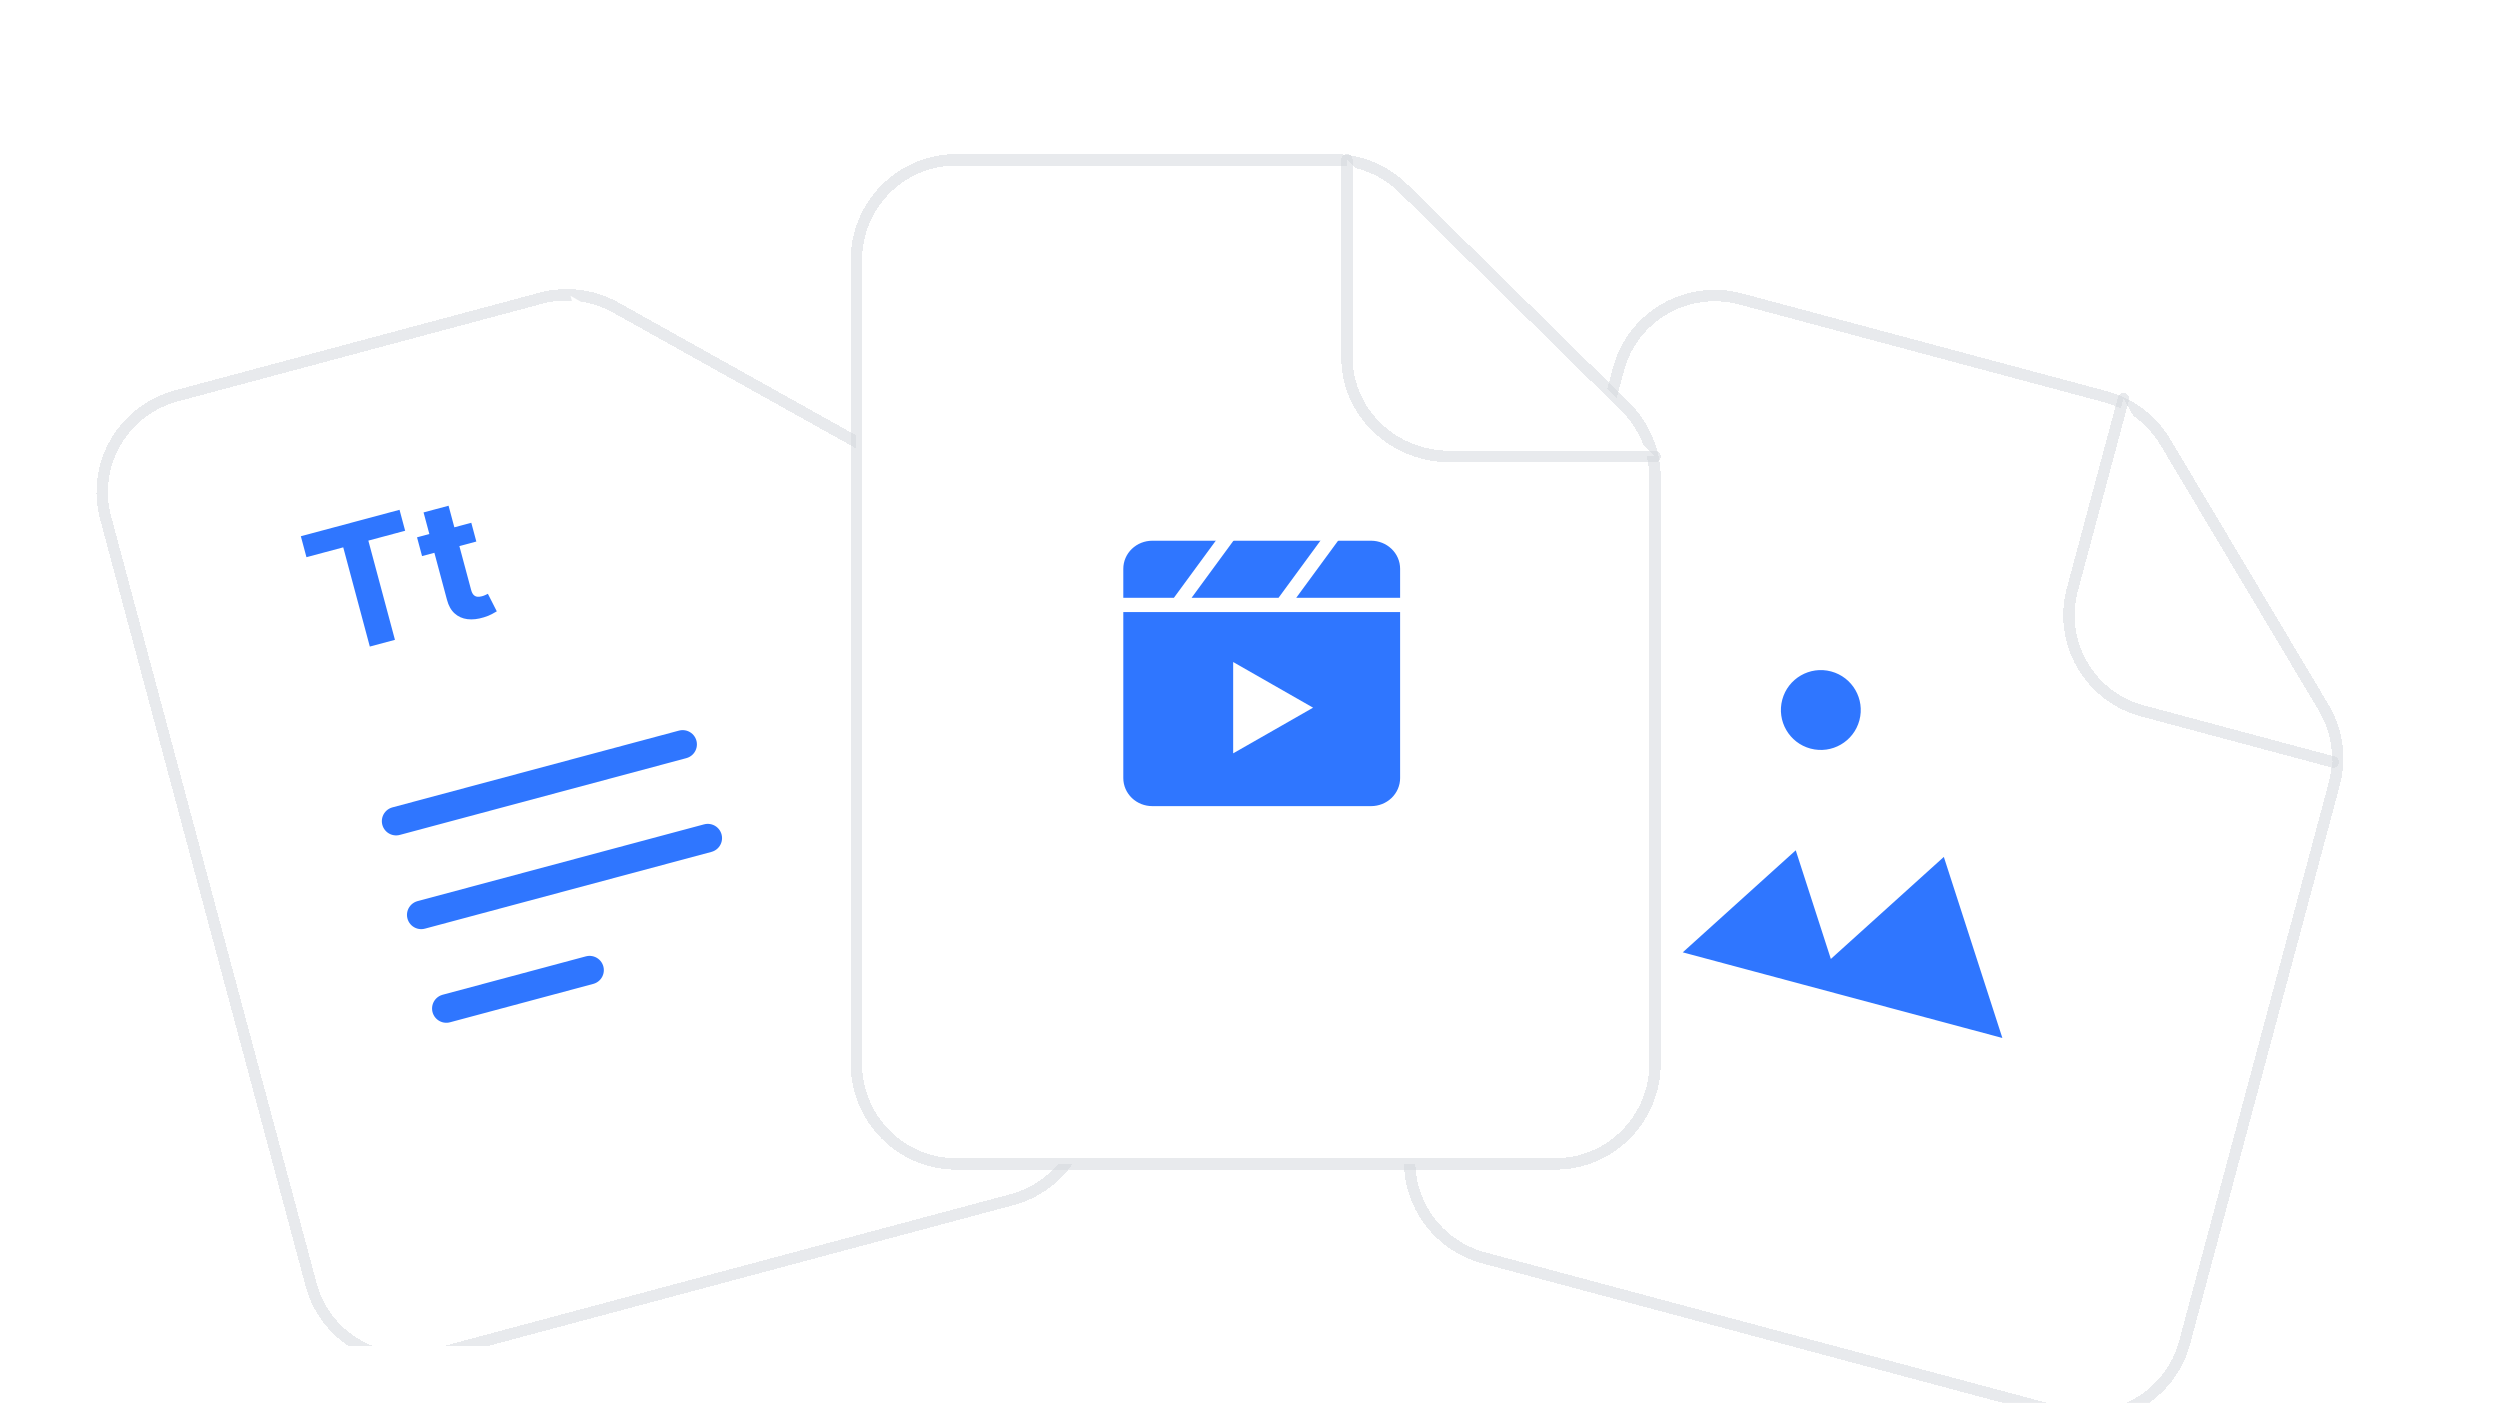 <svg width="139" height="78" viewBox="0 0 139 78" fill="none" xmlns="http://www.w3.org/2000/svg">
<g clip-path="url(#clip0_10932_9079)">
<g filter="url(#filter0_d_10932_9079)">
<path d="M5.87 25.609L17.298 68.26C17.677 69.674 18.605 70.879 19.879 71.609C21.152 72.34 22.667 72.536 24.089 72.155L56.261 63.534C57.684 63.153 58.897 62.226 59.635 60.957C60.372 59.688 60.574 58.18 60.195 56.766L51.868 25.689C51.677 24.979 51.346 24.314 50.894 23.734C50.441 23.154 49.876 22.669 49.233 22.31L34.227 13.925C32.965 13.219 31.473 13.034 30.072 13.41L9.803 18.841C8.381 19.222 7.168 20.149 6.43 21.418C5.693 22.687 5.491 24.195 5.87 25.609Z" fill="white" shape-rendering="crispEdges"/>
<path d="M5.87 25.609L17.298 68.26C17.677 69.674 18.605 70.879 19.879 71.609C21.152 72.34 22.667 72.536 24.089 72.155L56.261 63.534C57.684 63.153 58.897 62.226 59.635 60.957C60.372 59.688 60.574 58.18 60.195 56.766L51.868 25.689C51.677 24.979 51.346 24.314 50.894 23.734C50.441 23.154 49.876 22.669 49.233 22.31L34.227 13.925C32.965 13.219 31.473 13.034 30.072 13.41L9.803 18.841C8.381 19.222 7.168 20.149 6.43 21.418C5.693 22.687 5.491 24.195 5.87 25.609Z" stroke="#D3D6DC" stroke-opacity="0.5" stroke-width="0.635" stroke-linecap="round" stroke-linejoin="round" shape-rendering="crispEdges"/>
</g>
<g filter="url(#filter1_d_10932_9079)">
<path d="M31.721 13.277L34.567 23.899C34.944 25.308 35.866 26.509 37.129 27.238C38.392 27.967 39.892 28.165 41.301 27.787L51.923 24.941" fill="white"/>
</g>
<path d="M22.023 45.656L37.956 41.387L22.023 45.656ZM24.815 56.074L32.781 53.939L24.815 56.074Z" fill="white"/>
<path d="M22.023 45.656L37.956 41.387M24.815 56.074L32.781 53.939M23.42 50.868L39.353 46.599" stroke="#2F76FF" stroke-width="1.585" stroke-linecap="round" stroke-linejoin="round"/>
<path d="M17.039 30.98L16.727 29.815L22.214 28.345L22.526 29.51L20.48 30.058L21.959 35.574L20.562 35.949L19.084 30.432L17.039 30.98ZM26.204 29.066L26.484 30.11L23.466 30.919L23.187 29.875L26.204 29.066ZM23.55 28.491L24.94 28.118L26.192 32.79C26.226 32.918 26.272 33.013 26.331 33.074C26.389 33.133 26.456 33.168 26.533 33.177C26.613 33.186 26.699 33.178 26.792 33.153C26.858 33.136 26.922 33.113 26.984 33.084C27.046 33.054 27.093 33.031 27.126 33.015L27.622 33.99C27.558 34.031 27.467 34.082 27.348 34.144C27.23 34.209 27.082 34.268 26.903 34.323C26.572 34.426 26.266 34.46 25.986 34.425C25.709 34.39 25.472 34.283 25.275 34.105C25.078 33.927 24.937 33.674 24.851 33.345L23.55 28.491Z" fill="#2F76FF"/>
</g>
<g clip-path="url(#clip1_10932_9079)">
<g filter="url(#filter2_d_10932_9079)">
<path d="M89.991 17.347L78.563 59.998C78.184 61.412 78.386 62.92 79.123 64.189C79.861 65.458 81.074 66.386 82.496 66.767L114.669 75.387C116.091 75.768 117.605 75.572 118.879 74.842C120.152 74.111 121.081 72.906 121.459 71.493L129.786 40.416C129.977 39.705 130.022 38.964 129.921 38.235C129.819 37.506 129.572 36.805 129.194 36.171L120.392 21.407C119.651 20.165 118.452 19.259 117.051 18.883L96.782 13.452C95.36 13.071 93.846 13.268 92.572 13.998C91.299 14.728 90.37 15.933 89.991 17.347Z" fill="white" shape-rendering="crispEdges"/>
<path d="M89.991 17.347L78.563 59.998C78.184 61.412 78.386 62.92 79.123 64.189C79.861 65.458 81.074 66.386 82.496 66.767L114.669 75.387C116.091 75.768 117.605 75.572 118.879 74.842C120.152 74.111 121.081 72.906 121.459 71.493L129.786 40.416C129.977 39.705 130.022 38.964 129.921 38.235C129.819 37.506 129.572 36.805 129.194 36.171L120.392 21.407C119.651 20.165 118.452 19.259 117.051 18.883L96.782 13.452C95.36 13.071 93.846 13.268 92.572 13.998C91.299 14.728 90.37 15.933 89.991 17.347Z" stroke="#D3D6DC" stroke-opacity="0.5" stroke-width="0.635" stroke-linecap="round" stroke-linejoin="round" shape-rendering="crispEdges"/>
</g>
<g filter="url(#filter3_d_10932_9079)">
<path d="M118.066 18.996L115.22 29.618C114.843 31.027 115.04 32.528 115.77 33.79C116.499 35.053 117.7 35.975 119.108 36.352L129.73 39.198" fill="white" shape-rendering="crispEdges"/>
<path d="M118.066 18.996L115.22 29.618C114.843 31.027 115.04 32.528 115.77 33.79C116.499 35.053 117.7 35.975 119.108 36.352L129.73 39.198" stroke="#D3D6DC" stroke-opacity="0.5" stroke-width="0.635" stroke-linecap="round" stroke-linejoin="round" shape-rendering="crispEdges"/>
</g>
<path d="M110.73 57.14L94.368 52.756L99.654 47.982L101.418 53.44L101.606 54.022L102.061 53.612L107.888 48.349L110.73 57.14Z" fill="#2F76FF" stroke="#2F76FF" stroke-width="0.793"/>
<circle cx="101.238" cy="39.477" r="2.22" transform="rotate(15 101.238 39.477)" fill="#2F76FF"/>
</g>
<g clip-path="url(#clip2_10932_9079)">
<g filter="url(#filter4_d_10932_9079)">
<path d="M47.611 11.298V55.961C47.611 57.442 48.196 58.862 49.237 59.909C50.278 60.956 51.69 61.544 53.163 61.544H86.47C87.942 61.544 89.354 60.956 90.395 59.909C91.436 58.862 92.021 57.442 92.021 55.961V23.418C92.021 22.675 91.873 21.938 91.586 21.253C91.299 20.567 90.879 19.946 90.35 19.427L78.026 7.306C76.989 6.286 75.597 5.715 74.146 5.715L53.163 5.715C51.69 5.715 50.278 6.303 49.237 7.35C48.196 8.397 47.611 9.817 47.611 11.298Z" fill="white" shape-rendering="crispEdges"/>
<path d="M47.611 11.298V55.961C47.611 57.442 48.196 58.862 49.237 59.909C50.278 60.956 51.69 61.544 53.163 61.544H86.47C87.942 61.544 89.354 60.956 90.395 59.909C91.436 58.862 92.021 57.442 92.021 55.961V23.418C92.021 22.675 91.873 21.938 91.586 21.253C91.299 20.567 90.879 19.946 90.35 19.427L78.026 7.306C76.989 6.286 75.597 5.715 74.146 5.715L53.163 5.715C51.69 5.715 50.278 6.303 49.237 7.35C48.196 8.397 47.611 9.817 47.611 11.298Z" stroke="#D3D6DC" stroke-opacity="0.5" stroke-width="0.635" stroke-linecap="round" stroke-linejoin="round" shape-rendering="crispEdges"/>
</g>
<g filter="url(#filter5_d_10932_9079)">
<path d="M74.891 5.715V16.712C74.891 18.17 75.492 19.568 76.563 20.599C77.634 21.631 79.086 22.21 80.6 22.21H92.02" fill="white" shape-rendering="crispEdges"/>
<path d="M74.891 5.715V16.712C74.891 18.17 75.492 19.568 76.563 20.599C77.634 21.631 79.086 22.21 80.6 22.21H92.02" stroke="#D3D6DC" stroke-opacity="0.5" stroke-width="0.635" stroke-linecap="round" stroke-linejoin="round" shape-rendering="crispEdges"/>
</g>
<g clip-path="url(#clip3_10932_9079)">
<path d="M76.233 30.461H64.068C63.745 30.461 63.436 30.584 63.208 30.802C62.98 31.02 62.852 31.316 62.852 31.625V43.261C62.852 43.569 62.98 43.865 63.208 44.084C63.436 44.302 63.745 44.424 64.068 44.424H76.233C76.556 44.424 76.865 44.302 77.093 44.084C77.322 43.865 77.45 43.569 77.45 43.261V31.625C77.45 31.316 77.322 31.02 77.093 30.802C76.865 30.584 76.556 30.461 76.233 30.461Z" fill="#2F76FF" stroke="#2F76FF" stroke-width="0.793" stroke-linecap="round" stroke-linejoin="round"/>
<path d="M68.564 39.347V36.809L70.786 38.078L73.007 39.347L70.786 40.617L68.564 41.886V39.347Z" fill="white"/>
<path d="M61.105 33.635H78.56H61.105ZM74.196 29.668L71.287 33.635L74.196 29.668ZM68.378 29.668L65.469 33.635L68.378 29.668Z" fill="white"/>
<path d="M61.105 33.635H78.56M74.196 29.668L71.287 33.635M68.378 29.668L65.469 33.635" stroke="white" stroke-width="0.793" stroke-linecap="round" stroke-linejoin="round"/>
</g>
</g>
<defs>
<filter id="filter0_d_10932_9079" x="2.195" y="12.902" width="61.674" height="66.102" filterUnits="userSpaceOnUse" color-interpolation-filters="sRGB">
<feFlood flood-opacity="0" result="BackgroundImageFix"/>
<feColorMatrix in="SourceAlpha" type="matrix" values="0 0 0 0 0 0 0 0 0 0 0 0 0 0 0 0 0 0 127 0" result="hardAlpha"/>
<feOffset dy="3.17"/>
<feGaussianBlur stdDeviation="1.585"/>
<feComposite in2="hardAlpha" operator="out"/>
<feColorMatrix type="matrix" values="0 0 0 0 0 0 0 0 0 0 0 0 0 0 0 0 0 0 0.08 0"/>
<feBlend mode="normal" in2="BackgroundImageFix" result="effect1_dropShadow_10932_9079"/>
<feBlend mode="normal" in="SourceGraphic" in2="effect1_dropShadow_10932_9079" result="shape"/>
</filter>
<filter id="filter1_d_10932_9079" x="28.55" y="13.277" width="26.544" height="21.04" filterUnits="userSpaceOnUse" color-interpolation-filters="sRGB">
<feFlood flood-opacity="0" result="BackgroundImageFix"/>
<feColorMatrix in="SourceAlpha" type="matrix" values="0 0 0 0 0 0 0 0 0 0 0 0 0 0 0 0 0 0 127 0" result="hardAlpha"/>
<feOffset dy="3.17"/>
<feGaussianBlur stdDeviation="1.585"/>
<feComposite in2="hardAlpha" operator="out"/>
<feColorMatrix type="matrix" values="0 0 0 0 0 0 0 0 0 0 0 0 0 0 0 0 0 0 0.08 0"/>
<feBlend mode="normal" in2="BackgroundImageFix" result="effect1_dropShadow_10932_9079"/>
<feBlend mode="normal" in="SourceGraphic" in2="effect1_dropShadow_10932_9079" result="shape"/>
</filter>
<filter id="filter2_d_10932_9079" x="74.888" y="12.945" width="58.573" height="69.29" filterUnits="userSpaceOnUse" color-interpolation-filters="sRGB">
<feFlood flood-opacity="0" result="BackgroundImageFix"/>
<feColorMatrix in="SourceAlpha" type="matrix" values="0 0 0 0 0 0 0 0 0 0 0 0 0 0 0 0 0 0 127 0" result="hardAlpha"/>
<feOffset dy="3.17"/>
<feGaussianBlur stdDeviation="1.585"/>
<feComposite in2="hardAlpha" operator="out"/>
<feColorMatrix type="matrix" values="0 0 0 0 0 0 0 0 0 0 0 0 0 0 0 0 0 0 0.08 0"/>
<feBlend mode="normal" in2="BackgroundImageFix" result="effect1_dropShadow_10932_9079"/>
<feBlend mode="normal" in="SourceGraphic" in2="effect1_dropShadow_10932_9079" result="shape"/>
</filter>
<filter id="filter3_d_10932_9079" x="111.545" y="18.68" width="21.672" height="27.176" filterUnits="userSpaceOnUse" color-interpolation-filters="sRGB">
<feFlood flood-opacity="0" result="BackgroundImageFix"/>
<feColorMatrix in="SourceAlpha" type="matrix" values="0 0 0 0 0 0 0 0 0 0 0 0 0 0 0 0 0 0 127 0" result="hardAlpha"/>
<feOffset dy="3.17"/>
<feGaussianBlur stdDeviation="1.585"/>
<feComposite in2="hardAlpha" operator="out"/>
<feColorMatrix type="matrix" values="0 0 0 0 0 0 0 0 0 0 0 0 0 0 0 0 0 0 0.08 0"/>
<feBlend mode="normal" in2="BackgroundImageFix" result="effect1_dropShadow_10932_9079"/>
<feBlend mode="normal" in="SourceGraphic" in2="effect1_dropShadow_10932_9079" result="shape"/>
</filter>
<filter id="filter4_d_10932_9079" x="44.125" y="5.398" width="51.383" height="62.805" filterUnits="userSpaceOnUse" color-interpolation-filters="sRGB">
<feFlood flood-opacity="0" result="BackgroundImageFix"/>
<feColorMatrix in="SourceAlpha" type="matrix" values="0 0 0 0 0 0 0 0 0 0 0 0 0 0 0 0 0 0 127 0" result="hardAlpha"/>
<feOffset dy="3.17"/>
<feGaussianBlur stdDeviation="1.585"/>
<feComposite in2="hardAlpha" operator="out"/>
<feColorMatrix type="matrix" values="0 0 0 0 0 0 0 0 0 0 0 0 0 0 0 0 0 0 0.08 0"/>
<feBlend mode="normal" in2="BackgroundImageFix" result="effect1_dropShadow_10932_9079"/>
<feBlend mode="normal" in="SourceGraphic" in2="effect1_dropShadow_10932_9079" result="shape"/>
</filter>
<filter id="filter5_d_10932_9079" x="71.404" y="5.398" width="24.104" height="23.469" filterUnits="userSpaceOnUse" color-interpolation-filters="sRGB">
<feFlood flood-opacity="0" result="BackgroundImageFix"/>
<feColorMatrix in="SourceAlpha" type="matrix" values="0 0 0 0 0 0 0 0 0 0 0 0 0 0 0 0 0 0 127 0" result="hardAlpha"/>
<feOffset dy="3.17"/>
<feGaussianBlur stdDeviation="1.585"/>
<feComposite in2="hardAlpha" operator="out"/>
<feColorMatrix type="matrix" values="0 0 0 0 0 0 0 0 0 0 0 0 0 0 0 0 0 0 0.08 0"/>
<feBlend mode="normal" in2="BackgroundImageFix" result="effect1_dropShadow_10932_9079"/>
<feBlend mode="normal" in="SourceGraphic" in2="effect1_dropShadow_10932_9079" result="shape"/>
</filter>
<clipPath id="clip0_10932_9079">
<rect width="66.615" height="66.615" fill="white" transform="translate(0 8.227)"/>
</clipPath>
<clipPath id="clip1_10932_9079">
<rect width="66.615" height="66.615" fill="white" transform="translate(72.385 11.387)"/>
</clipPath>
<clipPath id="clip2_10932_9079">
<rect width="66.615" height="66.615" fill="white" transform="translate(36.191)"/>
</clipPath>
<clipPath id="clip3_10932_9079">
<rect width="19.041" height="19.041" fill="white" transform="translate(60.31 27.293)"/>
</clipPath>
</defs>
</svg>
